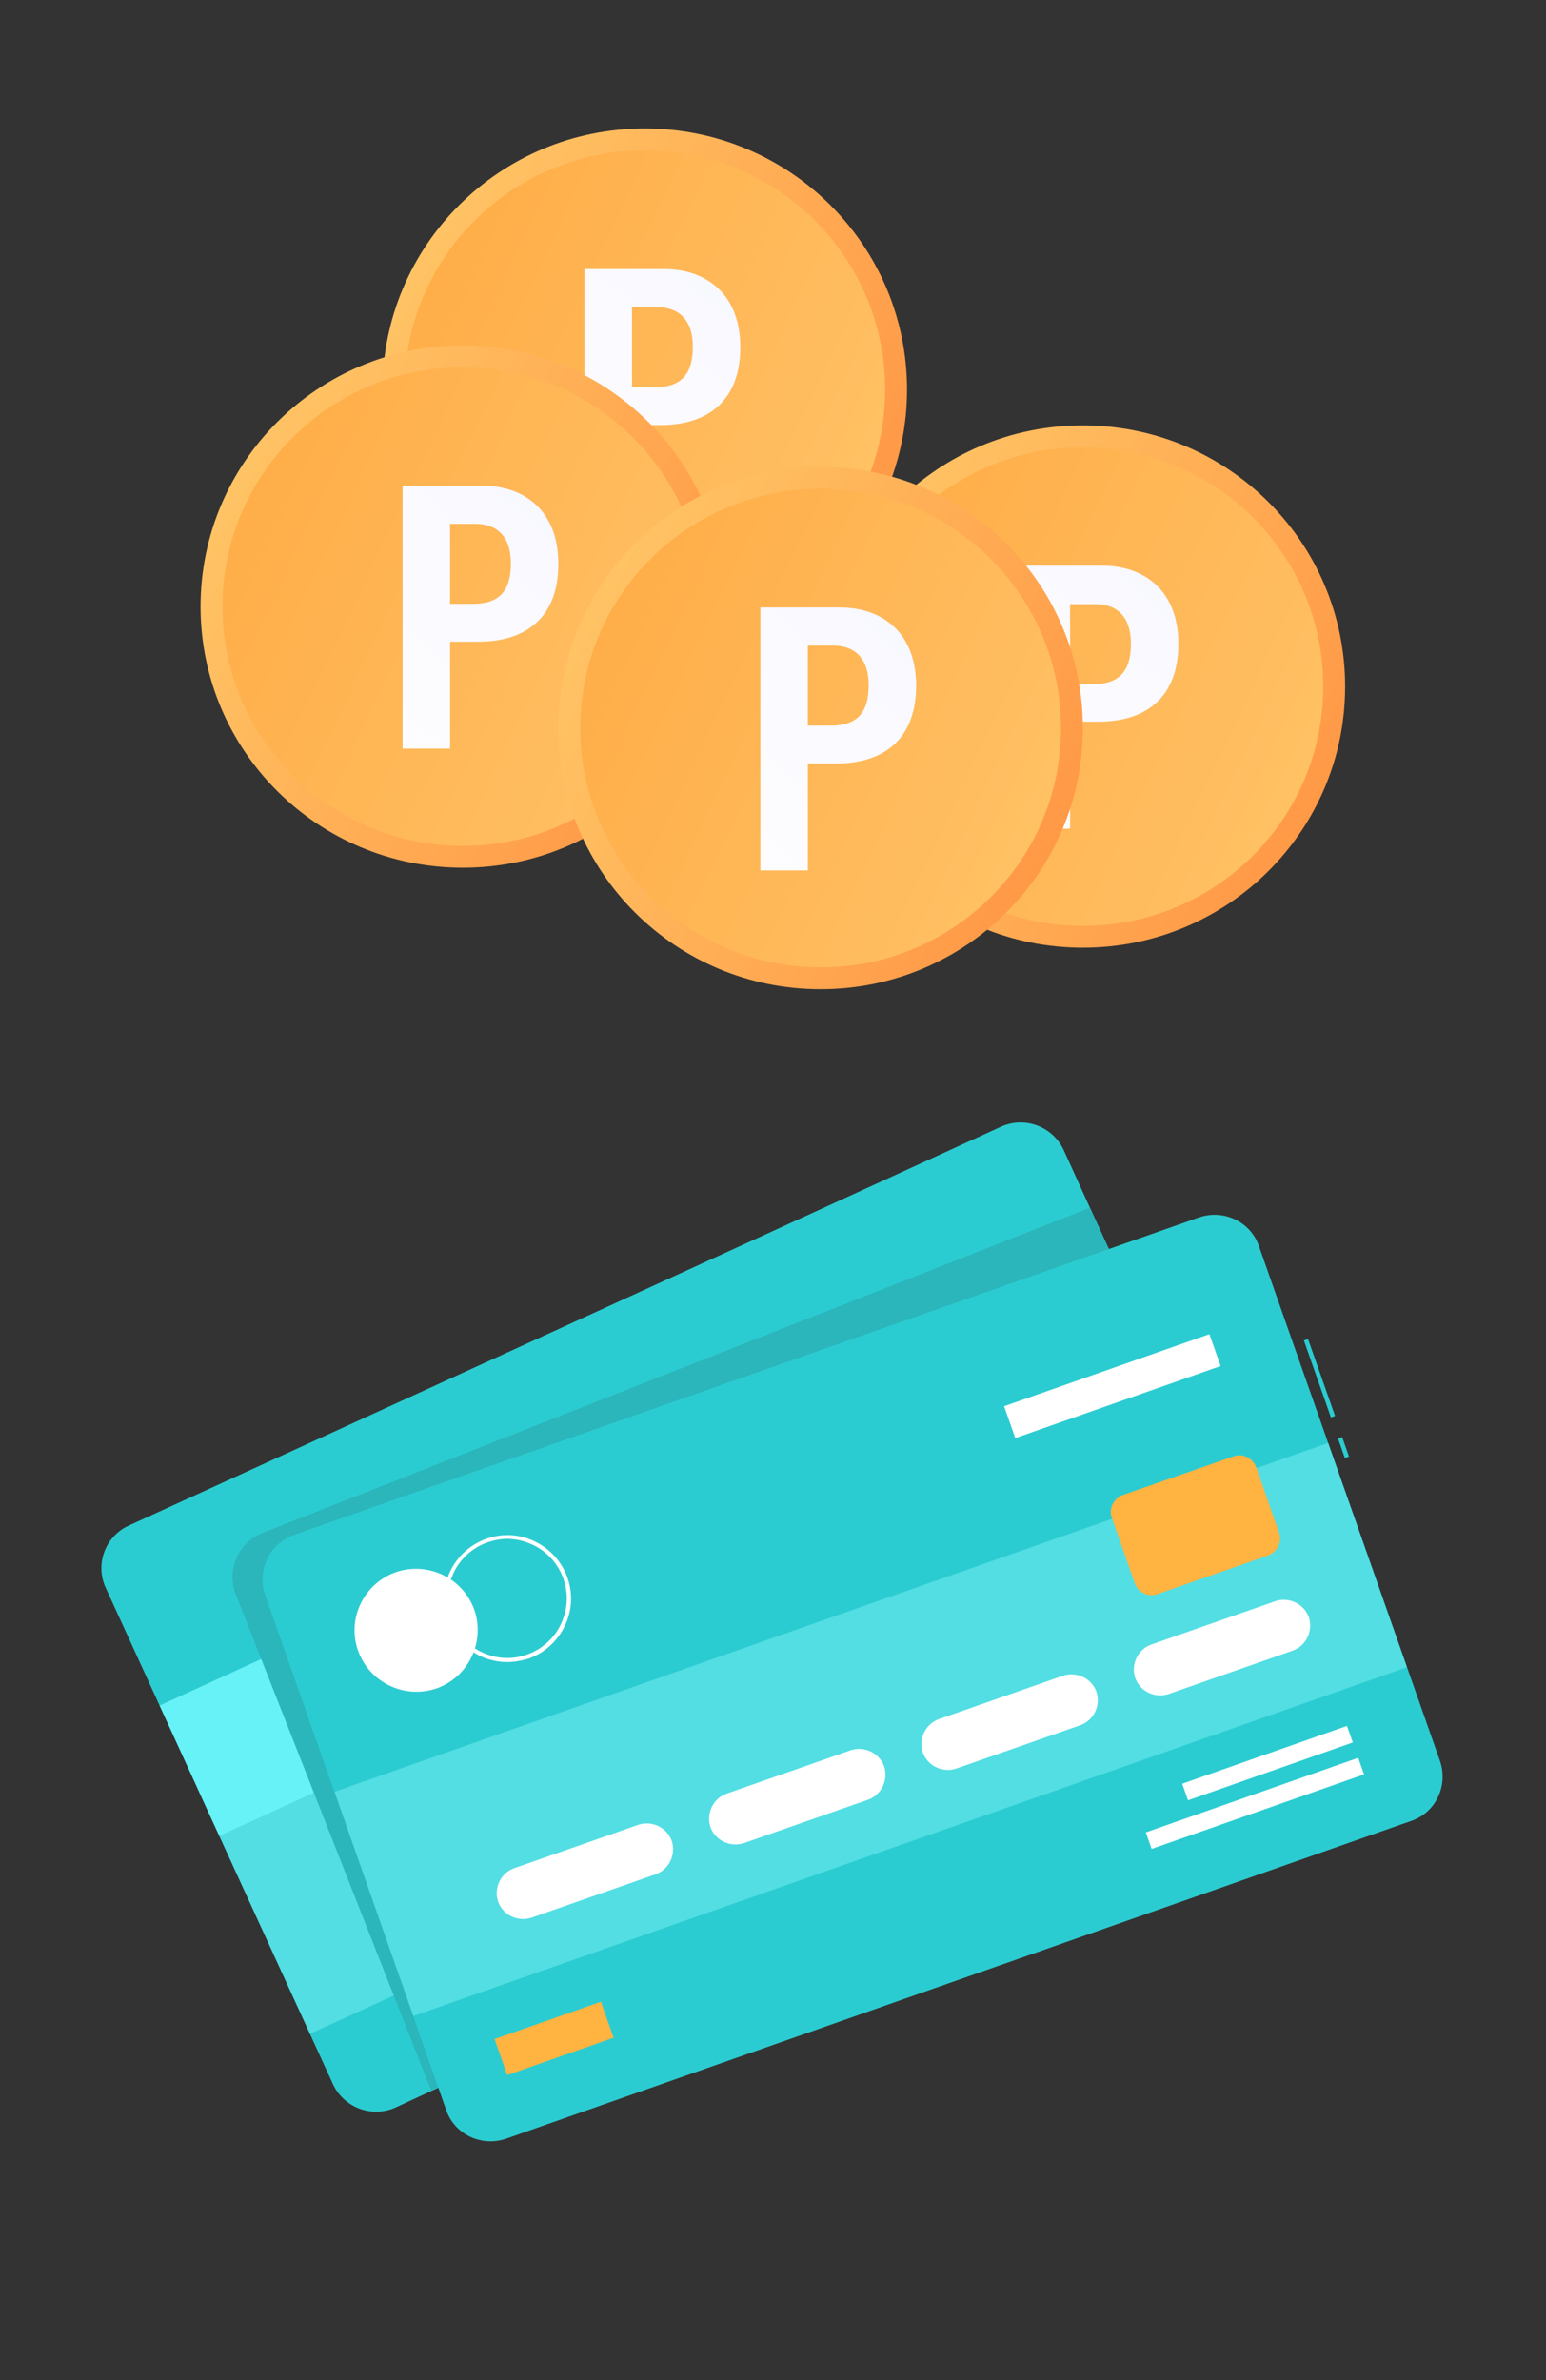 <svg width="686" height="1056" viewBox="0 0 686 1056" fill="none" xmlns="http://www.w3.org/2000/svg">
<rect x="0" y="0" width="686" height="1056" fill="#333333" stroke="none"/>
<path d="M46.933 704.495L147.784 924.741C152.651 935.053 164.917 939.722 175.43 935.053L191.395 927.659L562.48 758C572.799 753.136 577.472 740.878 572.799 730.372L483.63 535.808L471.948 510.125C467.081 499.814 454.815 495.144 444.302 499.814L57.057 676.867C46.738 681.536 42.066 693.988 46.933 704.495Z" fill="#2BCCD1"/>
<path d="M137.583 902.318L562.419 707.925L512.654 599.31L87.818 793.703L137.583 902.318Z" fill="#52DEE3"/>
<path d="M244.341 811.332L512.873 688.46L495.041 649.542L226.51 772.414L244.341 811.332Z" fill="#DCE9FF"/>
<path d="M97.344 814.505L522.18 620.113L495.676 562.267L70.84 756.66L97.344 814.505Z" fill="#66F2F7"/>
<path d="M104.562 707.219L191.395 927.659L562.48 758C572.799 753.136 577.472 740.878 572.799 730.372L483.629 535.808L116.243 680.174C105.73 684.455 100.473 696.518 104.562 707.219Z" fill="#2AB6BB"/>
<path d="M595.545 637.555L593.708 638.2L596.741 646.828L598.577 646.183L595.545 637.555Z" fill="#2BCCD1"/>
<path d="M580.406 594.055L578.569 594.7L590.57 628.844L592.407 628.199L580.406 594.055Z" fill="#2BCCD1"/>
<path d="M130.456 680.952L532.108 540.088C543.011 536.391 554.887 542.034 558.586 552.735L638.994 781.347C642.694 792.243 637.047 804.111 626.339 807.808L224.493 948.867C213.59 952.563 201.714 946.921 198.015 936.22L117.606 707.413C113.907 696.712 119.553 684.844 130.456 680.952Z" fill="#2BCCD1"/>
<path d="M183.433 894.415L624.297 739.667L589.326 640.171L148.463 794.92L183.433 894.415Z" fill="#52DEE3"/>
<path d="M450.511 638.014L541.623 606.033L536.655 591.898L445.543 623.879L450.511 638.014Z" fill="white"/>
<path d="M527.162 798.703L600.271 773.041L597.691 765.698L524.581 791.361L527.162 798.703Z" fill="white"/>
<path d="M511.009 820.287L605.244 787.21L602.663 779.867L508.428 812.944L511.009 820.287Z" fill="white"/>
<path d="M225.061 920.615L272.27 904.049L266.658 888.079L219.449 904.645L225.061 920.615Z" fill="#FFB340"/>
<path d="M518.48 751.579L573.578 732.317C579.613 730.177 582.728 723.562 580.781 717.531C578.64 711.499 572.02 708.386 565.985 710.332L510.886 729.594C504.851 731.734 501.736 738.349 503.683 744.38C505.824 750.412 512.444 753.525 518.48 751.579Z" fill="white"/>
<path d="M424.248 784.655L479.346 765.393C485.382 763.253 488.497 756.638 486.55 750.606C484.408 744.575 477.789 741.462 471.753 743.408L416.655 762.669C410.62 764.81 407.504 771.425 409.451 777.456C411.593 783.488 418.213 786.601 424.248 784.655Z" fill="white"/>
<path d="M330.016 817.731L385.115 798.469C391.15 796.329 394.265 789.714 392.318 783.682C390.177 777.651 383.557 774.538 377.522 776.483L322.423 795.745C316.388 797.885 313.273 804.501 315.22 810.532C317.361 816.563 323.981 819.677 330.016 817.731Z" fill="white"/>
<path d="M235.785 850.807L290.883 831.545C296.919 829.405 300.034 822.79 298.087 816.758C295.945 810.727 289.326 807.614 283.29 809.559L228.192 828.821C222.157 830.961 219.041 837.576 220.988 843.608C223.13 849.639 229.75 852.752 235.785 850.807Z" fill="white"/>
<path d="M513.612 707.219L562.675 690.097C566.764 688.541 569.1 684.066 567.542 679.98L557.418 650.99C555.861 646.904 551.383 644.569 547.294 646.126L498.231 663.247C494.143 664.804 491.807 669.279 493.364 673.365L503.488 702.355C504.851 706.44 509.524 708.775 513.612 707.219Z" fill="#FFB340"/>
<path d="M225.077 737.376C220.988 737.376 216.705 736.403 213.006 734.652C206.192 731.345 201.13 725.702 198.599 718.698C196.068 711.694 196.457 703.911 199.767 697.101C203.077 690.292 208.723 685.233 215.732 682.704C222.741 680.174 230.528 680.563 237.343 683.871C244.157 687.179 249.219 692.821 251.75 699.825C254.281 706.83 253.892 714.612 250.582 721.422C247.272 728.232 241.626 733.29 234.617 735.82C231.307 736.792 228.192 737.376 225.077 737.376ZM225.077 682.704C222.157 682.704 219.236 683.287 216.316 684.26C209.696 686.595 204.245 691.459 201.324 697.685C198.209 704.106 197.82 711.304 200.156 717.92C202.493 724.535 207.36 729.983 213.59 732.901C220.015 736.014 227.219 736.403 233.838 734.068C240.458 731.734 245.909 726.87 248.829 720.644C251.945 714.223 252.334 707.024 249.998 700.409C247.661 693.794 242.794 688.346 236.564 685.428C232.865 683.676 228.971 682.704 225.077 682.704Z" fill="white"/>
<path d="M158.881 732.317C163.943 746.521 179.519 753.914 193.731 749.05C207.944 743.991 215.342 728.426 210.475 714.223C205.413 700.02 189.837 692.626 175.625 697.49C161.412 702.549 153.819 718.114 158.881 732.317Z" fill="white"/>
<path d="M286.098 288.727C350.367 288.727 402.467 236.853 402.467 172.863C402.467 108.874 350.367 57 286.098 57C221.829 57 169.729 108.874 169.729 172.863C169.729 236.853 221.829 288.727 286.098 288.727Z" fill="url(#paint0_linear)"/>
<path d="M286.098 279.049C344.999 279.049 392.747 231.508 392.747 172.863C392.747 114.219 344.999 66.678 286.098 66.678C227.197 66.678 179.449 114.219 179.449 172.863C179.449 231.508 227.197 279.049 286.098 279.049Z" fill="url(#paint1_linear)"/>
<path d="M259.368 119.367H294.603C313.908 119.367 328.488 130.927 328.488 154.046C328.488 176.627 315.393 188.59 292.983 188.59H280.428V236.037H259.368V119.367ZM280.428 171.788H290.688C302.298 171.788 307.428 166.008 307.428 153.777C307.428 142.083 301.353 136.303 291.768 136.303H280.428V171.788Z" fill="url(#paint2_linear)"/>
<path d="M205.369 384.966C269.638 384.966 321.738 333.092 321.738 269.103C321.738 205.113 269.638 153.239 205.369 153.239C141.1 153.239 89 205.113 89 269.103C89 333.092 141.1 384.966 205.369 384.966Z" fill="url(#paint3_linear)"/>
<path d="M205.369 375.289C264.269 375.289 312.018 327.748 312.018 269.103C312.018 210.458 264.269 162.917 205.369 162.917C146.468 162.917 98.72 210.458 98.72 269.103C98.72 327.748 146.468 375.289 205.369 375.289Z" fill="url(#paint4_linear)"/>
<path d="M178.639 215.472H213.874C233.179 215.472 247.758 227.032 247.758 250.151C247.758 272.732 234.664 284.695 212.254 284.695H199.699V332.142H178.639V215.472ZM199.699 267.893H209.959C221.569 267.893 226.699 262.113 226.699 249.882C226.699 238.188 220.624 232.408 211.039 232.408H199.699V267.893Z" fill="url(#paint5_linear)"/>
<path d="M480.496 420.451C544.765 420.451 596.865 368.577 596.865 304.588C596.865 240.598 544.765 188.724 480.496 188.724C416.227 188.724 364.127 240.598 364.127 304.588C364.127 368.577 416.227 420.451 480.496 420.451Z" fill="url(#paint6_linear)"/>
<path d="M480.496 410.773C539.397 410.773 587.145 363.232 587.145 304.588C587.145 245.943 539.397 198.402 480.496 198.402C421.596 198.402 373.847 245.943 373.847 304.588C373.847 363.232 421.596 410.773 480.496 410.773Z" fill="url(#paint7_linear)"/>
<path d="M453.766 250.957H489.001C508.306 250.957 522.886 262.516 522.886 285.635C522.886 308.217 509.791 320.179 487.381 320.179H474.826V367.627H453.766V250.957ZM474.826 303.512H485.086C496.696 303.512 501.826 297.733 501.826 285.501C501.826 273.807 495.751 268.027 486.166 268.027H474.826V303.512Z" fill="url(#paint8_linear)"/>
<path d="M364.127 438.866C428.396 438.866 480.496 386.992 480.496 323.002C480.496 259.013 428.396 207.139 364.127 207.139C299.859 207.139 247.758 259.013 247.758 323.002C247.758 386.992 299.859 438.866 364.127 438.866Z" fill="url(#paint9_linear)"/>
<path d="M364.127 429.188C423.028 429.188 470.776 381.647 470.776 323.002C470.776 264.357 423.028 216.816 364.127 216.816C305.227 216.816 257.478 264.357 257.478 323.002C257.478 381.647 305.227 429.188 364.127 429.188Z" fill="url(#paint10_linear)"/>
<path d="M337.398 269.506H372.632C391.937 269.506 406.517 281.065 406.517 304.184C406.517 326.766 393.422 338.728 371.012 338.728H358.457V386.176H337.398V269.506ZM358.457 321.927H368.717C380.327 321.927 385.457 316.147 385.457 303.916C385.457 292.222 379.382 286.442 369.797 286.442H358.457V321.927Z" fill="url(#paint11_linear)"/>
<defs>
<linearGradient id="paint0_linear" x1="78.686" y1="63.128" x2="630.571" y2="357.767" gradientUnits="userSpaceOnUse">
<stop stop-color="#FFD571"/>
<stop offset="0.251" stop-color="#FFBD60"/>
<stop offset="0.778" stop-color="#FF8035"/>
<stop offset="1" stop-color="#FF6421"/>
</linearGradient>
<linearGradient id="paint1_linear" x1="494.671" y1="270.899" x2="-67.463" y2="4.159" gradientUnits="userSpaceOnUse">
<stop stop-color="#FFD571"/>
<stop offset="0.251" stop-color="#FFBD60"/>
<stop offset="0.778" stop-color="#FFA235"/>
<stop offset="1" stop-color="#FF8A35"/>
</linearGradient>
<linearGradient id="paint2_linear" x1="191.86" y1="265.012" x2="365.382" y2="69.27" gradientUnits="userSpaceOnUse">
<stop offset="0.003" stop-color="white"/>
<stop offset="0.367" stop-color="#FCFCFF"/>
<stop offset="1" stop-color="#F5F5FF"/>
</linearGradient>
<linearGradient id="paint3_linear" x1="-2.004" y1="159.272" x2="549.882" y2="453.91" gradientUnits="userSpaceOnUse">
<stop stop-color="#FFD571"/>
<stop offset="0.251" stop-color="#FFBD60"/>
<stop offset="0.778" stop-color="#FF8035"/>
<stop offset="1" stop-color="#FF6421"/>
</linearGradient>
<linearGradient id="paint4_linear" x1="413.942" y1="367.138" x2="-148.192" y2="100.398" gradientUnits="userSpaceOnUse">
<stop stop-color="#FFD571"/>
<stop offset="0.251" stop-color="#FFBD60"/>
<stop offset="0.778" stop-color="#FFA235"/>
<stop offset="1" stop-color="#FF8A35"/>
</linearGradient>
<linearGradient id="paint5_linear" x1="111.131" y1="361.117" x2="284.653" y2="165.375" gradientUnits="userSpaceOnUse">
<stop offset="0.003" stop-color="white"/>
<stop offset="0.367" stop-color="#FCFCFF"/>
<stop offset="1" stop-color="#F5F5FF"/>
</linearGradient>
<linearGradient id="paint6_linear" x1="273.134" y1="194.831" x2="825.019" y2="489.47" gradientUnits="userSpaceOnUse">
<stop stop-color="#FFD571"/>
<stop offset="0.251" stop-color="#FFBD60"/>
<stop offset="0.778" stop-color="#FF8035"/>
<stop offset="1" stop-color="#FF6421"/>
</linearGradient>
<linearGradient id="paint7_linear" x1="689.069" y1="402.623" x2="126.935" y2="135.883" gradientUnits="userSpaceOnUse">
<stop stop-color="#FFD571"/>
<stop offset="0.251" stop-color="#FFBD60"/>
<stop offset="0.778" stop-color="#FFA235"/>
<stop offset="1" stop-color="#FF8A35"/>
</linearGradient>
<linearGradient id="paint8_linear" x1="386.258" y1="396.602" x2="559.78" y2="200.86" gradientUnits="userSpaceOnUse">
<stop offset="0.003" stop-color="white"/>
<stop offset="0.367" stop-color="#FCFCFF"/>
<stop offset="1" stop-color="#F5F5FF"/>
</linearGradient>
<linearGradient id="paint9_linear" x1="156.729" y1="213.27" x2="708.615" y2="507.908" gradientUnits="userSpaceOnUse">
<stop stop-color="#FFD571"/>
<stop offset="0.251" stop-color="#FFBD60"/>
<stop offset="0.778" stop-color="#FF8035"/>
<stop offset="1" stop-color="#FF6421"/>
</linearGradient>
<linearGradient id="paint10_linear" x1="572.7" y1="421.038" x2="10.566" y2="154.298" gradientUnits="userSpaceOnUse">
<stop stop-color="#FFD571"/>
<stop offset="0.251" stop-color="#FFBD60"/>
<stop offset="0.778" stop-color="#FFA235"/>
<stop offset="1" stop-color="#FF8A35"/>
</linearGradient>
<linearGradient id="paint11_linear" x1="269.889" y1="415.151" x2="443.411" y2="219.409" gradientUnits="userSpaceOnUse">
<stop offset="0.003" stop-color="white"/>
<stop offset="0.367" stop-color="#FCFCFF"/>
<stop offset="1" stop-color="#F5F5FF"/>
</linearGradient>
</defs>
</svg>
